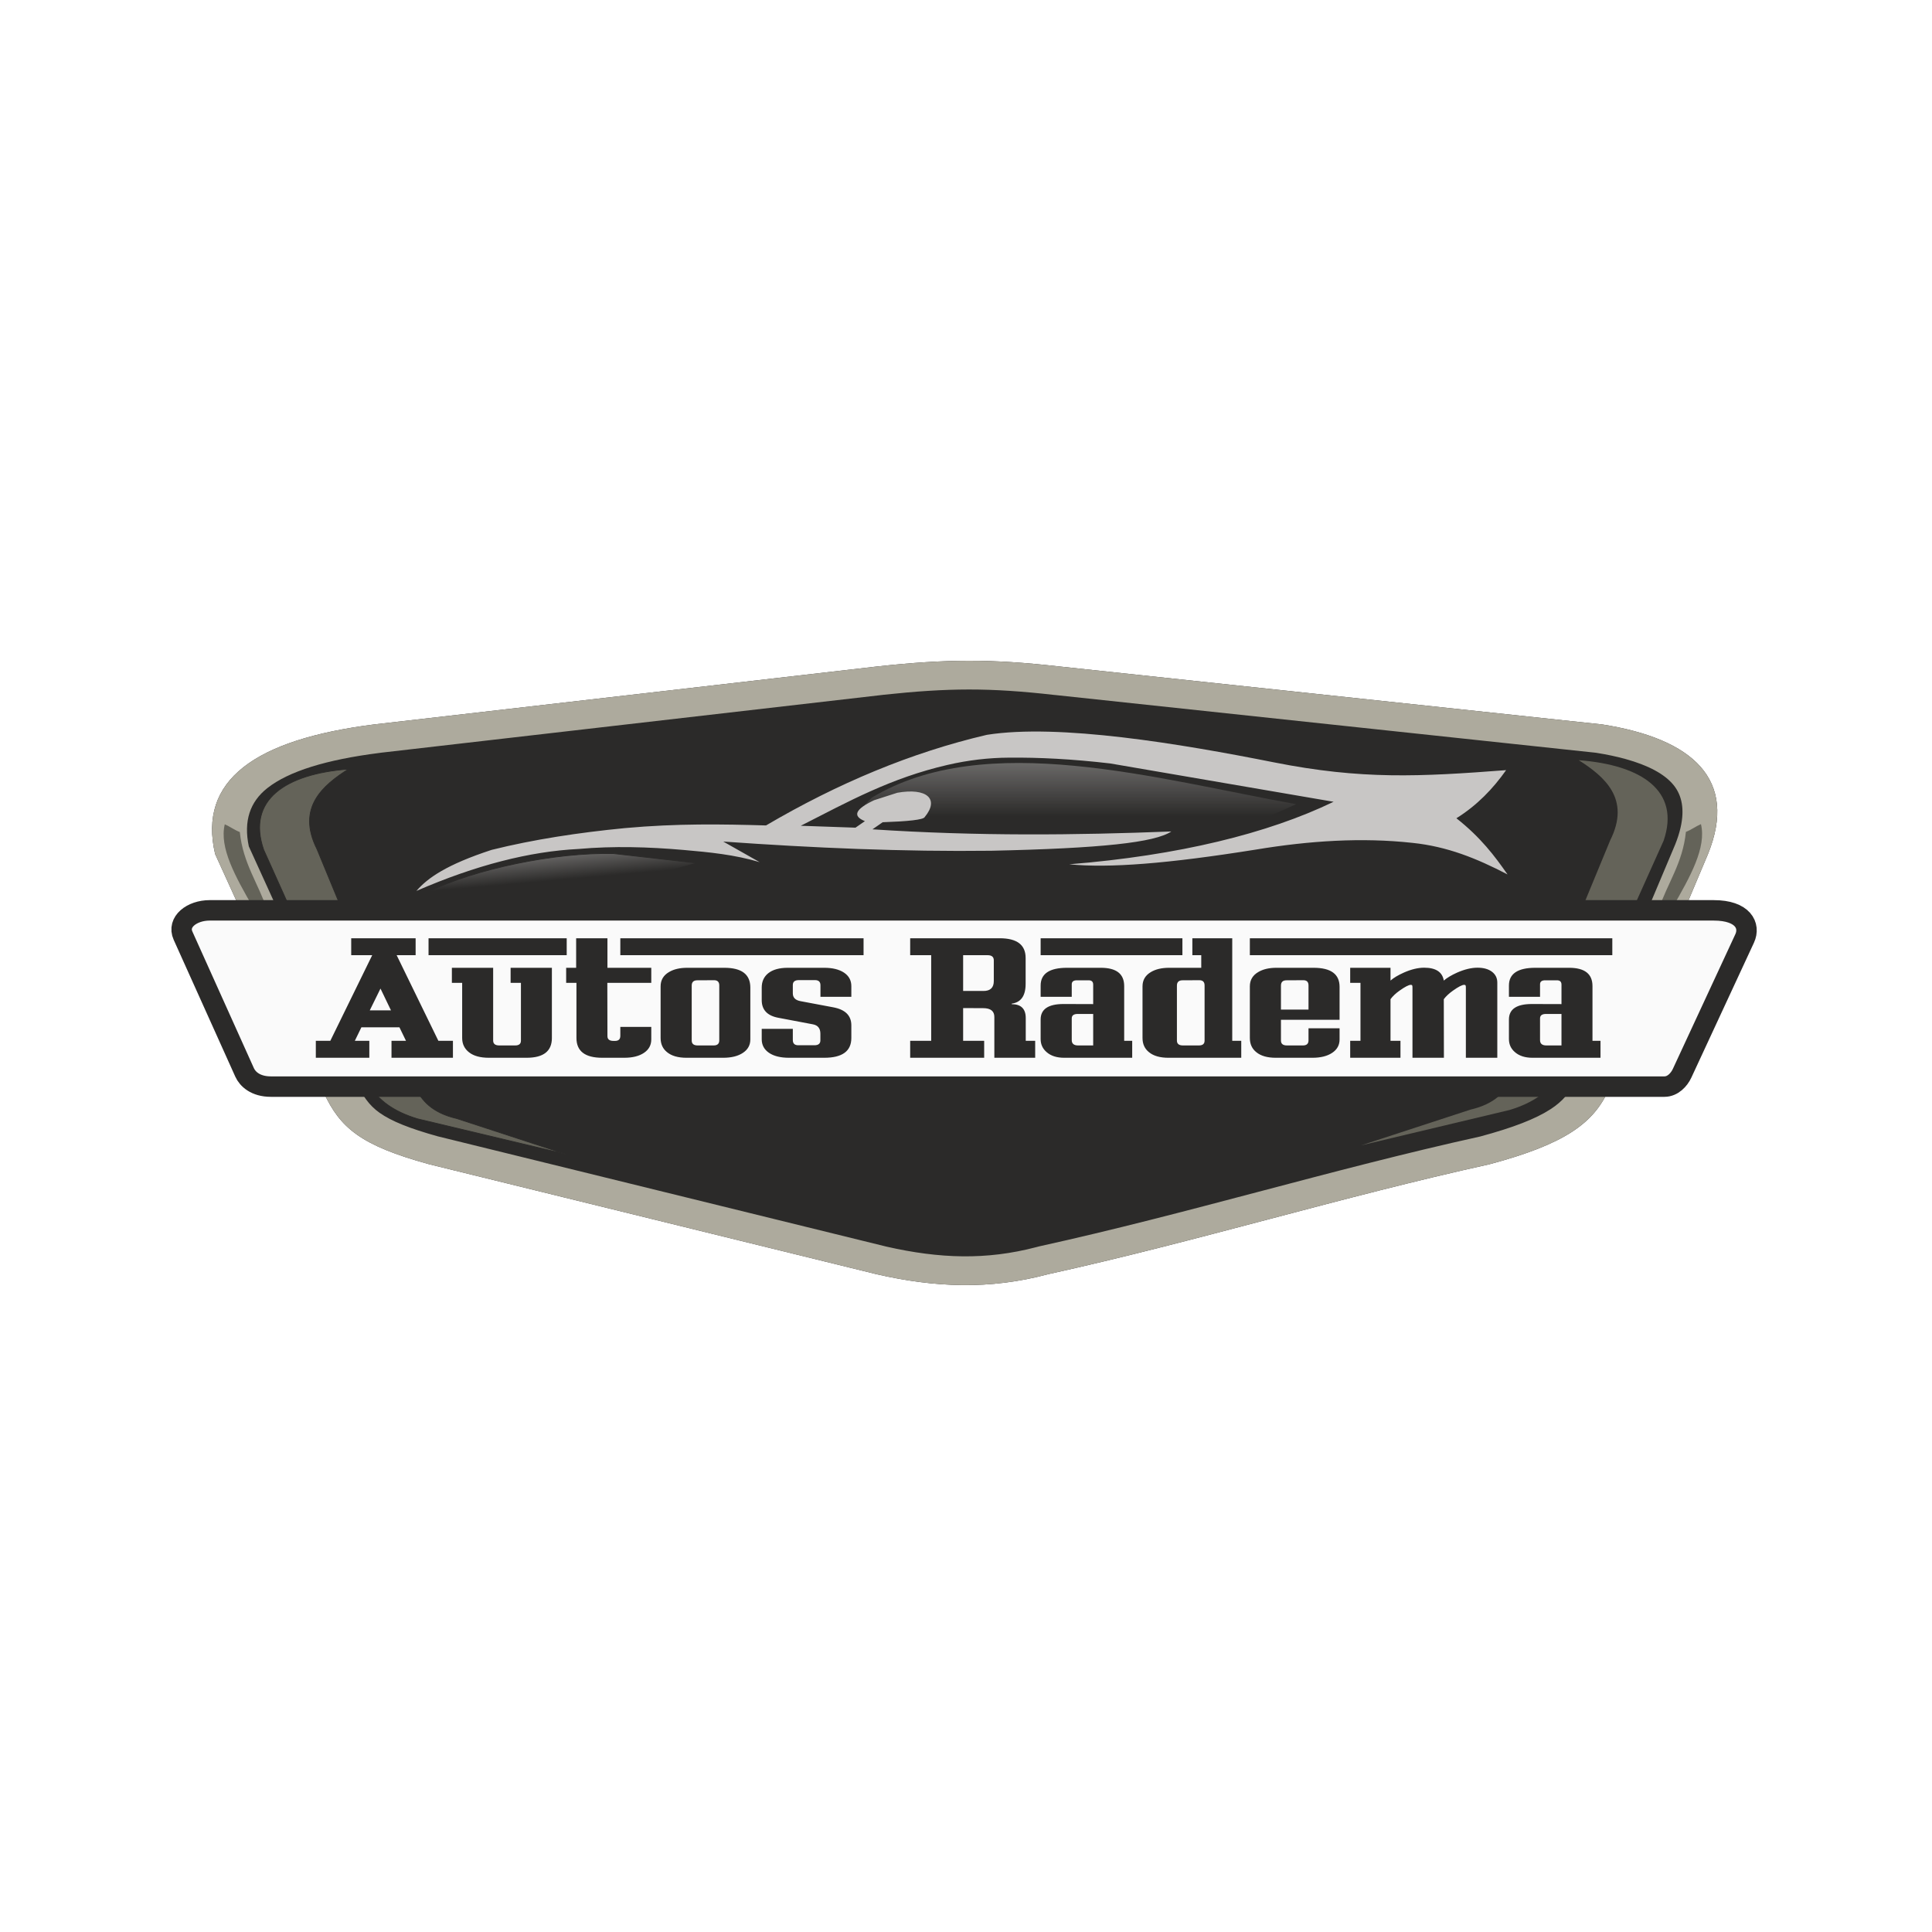 <svg width="500" height="500" viewBox="0 0 500 500" fill="none" xmlns="http://www.w3.org/2000/svg">
<g style="mix-blend-mode:luminosity">
<g filter="url(#filter0_d_2535_107)">
<path fill-rule="evenodd" clip-rule="evenodd" d="M227.165 170.461C244.977 168.536 256.606 168.49 273.985 170.461L414.639 185.481C438.16 189.177 449.826 199.775 442.027 219.024L416.319 280.028C412.407 288.673 405.102 294.058 385.496 299.305C346.969 307.792 309.787 319.275 271.26 327.762C256.143 331.81 241.957 331.225 226.834 327.762L111.053 299.305C93.418 294.457 88.032 289.97 83.749 280.681L55.674 219.024C51.192 199.973 65.876 189.407 96.821 185.481L227.165 170.461V170.461Z" fill="#2B2A29"/>
<path fill-rule="evenodd" clip-rule="evenodd" d="M385.496 299.305C346.969 307.792 309.787 319.275 271.26 327.762C256.143 331.81 241.957 331.225 226.834 327.762L111.053 299.305C93.418 294.457 88.032 289.97 83.749 280.681L55.674 219.024C51.192 199.973 65.876 189.407 96.821 185.481L227.165 170.461C244.977 168.536 256.606 168.49 273.985 170.461L414.639 185.481C438.16 189.177 449.826 199.775 442.027 219.024L416.319 280.028C412.407 288.673 405.102 294.058 385.496 299.305V299.305ZM250.737 176.441C243.989 176.447 237.094 176.906 228.719 177.802C228.613 177.817 228.507 177.832 228.399 177.844L98.575 192.804C98.439 192.826 98.3 192.847 98.161 192.864C84.527 194.594 74.744 197.573 69.167 201.979C64.677 205.527 63.011 210.495 64.394 217.043L92.007 277.686C92.066 277.798 92.122 277.911 92.175 278.026C93.795 281.538 95.515 284.066 98.246 285.997C101.343 288.187 106.029 290.061 113.38 292.106C113.451 292.122 113.521 292.138 113.592 292.155L229.372 320.613L229.371 320.615C236.183 322.167 242.718 323.073 249.155 323.137C255.405 323.2 261.681 322.468 268.179 320.759C268.436 320.682 268.698 320.613 268.968 320.554C288.349 316.285 307.006 311.364 325.663 306.443C344.816 301.391 363.968 296.339 383.069 292.127C391.649 289.814 397.398 287.571 401.257 285.075C404.481 282.99 406.422 280.593 407.797 277.639C407.805 277.618 407.813 277.597 407.822 277.576L433.53 216.573H433.53C434.144 215.046 434.608 213.589 434.926 212.2C436.002 207.512 435.31 203.871 433.125 201.179C430.775 198.283 426.509 196.05 420.67 194.429C418.363 193.789 415.806 193.251 413.019 192.811L273.239 177.885C273.089 177.874 272.938 177.861 272.786 177.844C264.445 176.898 257.561 176.436 250.737 176.441H250.737Z" fill="#ADAA9D"/>
<path fill-rule="evenodd" clip-rule="evenodd" d="M436.309 213.289C437.789 212.714 438.891 211.839 440.204 211.283C441.663 217.309 437.515 224.767 432.752 233.019L429.23 233.441C431.494 226.62 435.495 221.411 436.309 213.289V213.289Z" fill="#646359"/>
<path fill-rule="evenodd" clip-rule="evenodd" d="M90.177 197.042C83.584 201.25 76.656 207.007 82.042 217.765L107.307 278.937C108.945 282.807 111.888 286.007 118.21 287.471L146.492 296.714L108.096 287.567C101.825 285.685 97.824 282.676 95.589 278.789L68.228 217.893C63.8 205.007 73.895 198.264 90.177 197.042V197.042Z" fill="#646359" stroke="#2B2A29" stroke-width="0.2" stroke-miterlimit="22.926"/>
<path fill-rule="evenodd" clip-rule="evenodd" d="M62.066 213.337C60.586 212.762 59.484 211.887 58.172 211.332C56.713 217.357 60.86 224.816 65.624 233.067L69.145 233.49C66.881 226.668 62.881 221.459 62.066 213.337V213.337Z" fill="#646359"/>
<path fill-rule="evenodd" clip-rule="evenodd" d="M408.588 194.74C415.181 198.948 422.11 204.705 416.723 215.463L391.458 276.635C389.82 280.506 386.878 283.705 380.555 285.17L352.273 294.413L390.669 285.265C396.94 283.383 400.941 280.374 403.176 276.488L430.537 215.592C434.966 202.706 424.871 195.962 408.588 194.74V194.74Z" fill="#646359"/>
<path fill-rule="evenodd" clip-rule="evenodd" d="M54.286 233.596L443.526 233.599C451.094 233.599 453.046 237.567 451.517 240.864L435.32 275.771C434.547 277.436 432.908 279.214 430.753 279.214H70.094C66.099 279.214 64.055 277.217 63.302 275.543L47.366 240.144C45.77 236.599 49.635 233.596 54.286 233.596V233.596Z" fill="#FAFAFA" stroke="#2B2A29" stroke-width="5.292" stroke-miterlimit="22.926" stroke-linejoin="round"/>
<path d="M107.563 240.82V245.202H102.655L113.451 267.361H117.22V271.75H101.32V267.361H105.07L103.375 263.873H93.525L91.83 267.361H95.58V271.75H81.734V267.361H85.485L96.328 245.202H90.892V240.82H107.563H107.563ZM101.187 259.483L98.469 253.84L95.694 259.483H101.187ZM146.664 240.82V245.202H110.906V240.82H146.664ZM142.829 266.632C142.829 270.042 140.651 271.75 136.285 271.75H126.521C124.295 271.75 122.59 271.28 121.397 270.347C120.204 269.415 119.607 268.176 119.607 266.632V252.366H116.946V248.463H127.628V267.298C127.628 268.137 128.159 268.56 129.21 268.56H133.339C134.324 268.56 134.816 268.145 134.816 267.322V252.366H132.146V248.462H142.828V266.632L142.829 266.632ZM171.496 240.82V245.202H160.539V240.82H171.496ZM168.551 252.366H157.177L157.205 266.146C157.205 266.977 157.726 267.385 158.758 267.385H159.175C160.084 267.385 160.539 266.953 160.539 266.076V263.755H168.551V267.001C168.551 268.466 167.926 269.626 166.666 270.473C165.406 271.327 163.702 271.75 161.533 271.75H155.851C151.409 271.75 149.184 270.042 149.184 266.632V252.366H146.522V248.463H149.108V240.82H157.205V248.463H168.551V252.366V252.366ZM197.549 240.82V245.202H170.966V240.82H197.549ZM194.187 253.589V267.001C194.187 268.466 193.553 269.626 192.274 270.473C190.996 271.327 189.291 271.751 187.141 271.751H177.68C175.483 271.751 173.797 271.265 172.633 270.3C171.525 269.415 170.966 268.192 170.966 266.632V253.268C170.966 251.653 171.685 250.422 173.134 249.568C174.366 248.831 175.937 248.463 177.851 248.463H187.472C191.952 248.463 194.187 250.171 194.187 253.589L194.187 253.589ZM186.147 267.251V253.033C186.147 252.131 185.702 251.677 184.811 251.677L180.455 251.7C179.489 251.7 179.015 252.163 179.015 253.08V267.298C179.015 268.137 179.527 268.56 180.569 268.56H184.698C185.663 268.56 186.147 268.122 186.147 267.251L186.147 267.251ZM223.489 240.82V245.202H197.133V240.82H223.489ZM220.326 255.972H212.333V252.985C212.333 252.1 211.869 251.653 210.922 251.653H206.736C205.694 251.653 205.182 252.076 205.182 252.922V255.078C205.182 256.184 205.846 256.858 207.181 257.101L215.61 258.684C218.754 259.264 220.326 260.824 220.326 263.371V266.632C220.326 270.042 217.986 271.75 213.309 271.75H204.207C201.991 271.75 200.258 271.319 199.008 270.465C197.758 269.611 197.133 268.435 197.133 266.953V264.265H205.182V267.157C205.182 268.059 205.647 268.513 206.594 268.513H210.761C211.793 268.513 212.314 268.09 212.314 267.251V265.527C212.314 264.147 211.67 263.34 210.391 263.097L201.404 261.396C198.554 260.855 197.133 259.334 197.133 256.826V253.589C197.133 252.022 197.692 250.791 198.8 249.889C199.983 248.941 201.678 248.463 203.876 248.463H213.309C215.477 248.463 217.182 248.886 218.442 249.725C219.701 250.571 220.326 251.732 220.326 253.221V255.972H220.326ZM267.905 271.75H257.336V261.184C257.336 259.672 256.371 258.911 254.448 258.911L249.258 258.888V267.361H254.703V271.75H235.554V267.361H240.991V245.202H235.554V240.82H258.72C263.199 240.82 265.434 242.521 265.434 245.939V252.602C265.434 255.706 264.231 257.422 261.826 257.744V257.877C264.25 257.877 265.463 259.084 265.463 261.482V267.361H267.905V271.75V271.75ZM257.195 251.888V246.535C257.195 245.649 256.664 245.202 255.585 245.202H249.258V254.459H254.533C256.304 254.459 257.195 253.605 257.195 251.888ZM296.071 240.82V245.202H269.317V240.82H296.071ZM293.012 271.751H275.426C273.484 271.751 271.959 271.257 270.851 270.277C269.828 269.391 269.317 268.27 269.317 266.906V261.851C269.317 259.17 271.296 257.837 275.255 257.837L282.916 257.861V252.829C282.916 252.076 282.528 251.7 281.752 251.7H278.702C277.812 251.7 277.367 252.045 277.367 252.735V255.972H269.317V253.056C269.317 249.999 271.6 248.463 276.145 248.463H284.886C288.921 248.463 290.938 250.039 290.938 253.197V267.361H293.012V271.751H293.012ZM282.916 268.56V260.408H278.92C277.887 260.408 277.367 260.793 277.367 261.553V267.181C277.367 268.098 277.916 268.56 279.005 268.56H282.916V268.56ZM306.006 240.82V245.202H295.683V240.82H306.006ZM321.234 271.751H302.398C300.2 271.751 298.514 271.265 297.35 270.3C296.242 269.415 295.683 268.192 295.683 266.632V253.268C295.683 251.653 296.402 250.422 297.851 249.568C299.083 248.831 300.655 248.463 302.568 248.463H310.883V245.202H308.581V240.82H318.904V267.361H321.234V271.751L321.234 271.751ZM311.745 253.033C311.745 252.131 311.29 251.677 310.39 251.677L306.034 251.7C305.068 251.7 304.585 252.163 304.585 253.08V267.298C304.585 268.137 305.106 268.56 306.138 268.56H310.277C311.262 268.56 311.745 268.145 311.745 267.322V253.033V253.033ZM349.845 240.82V245.202H323.46V240.82H349.845ZM346.681 261.921H331.51V267.298C331.51 268.137 332.021 268.561 333.063 268.561H337.192C338.158 268.561 338.641 268.122 338.641 267.251V264.124H346.681V267.001C346.681 268.466 346.047 269.626 344.769 270.473C343.49 271.327 341.785 271.751 339.636 271.751H330.175C327.977 271.751 326.291 271.265 325.127 270.3C324.019 269.415 323.46 268.192 323.46 266.632V253.268C323.46 251.653 324.179 250.422 325.628 249.568C326.86 248.831 328.432 248.463 330.345 248.463H339.967C344.447 248.463 346.681 250.109 346.681 253.401V261.921V261.921ZM338.641 259.28V253.033C338.641 252.131 338.196 251.677 337.306 251.677L332.949 251.7C331.983 251.7 331.51 252.163 331.51 253.08V259.28H338.641H338.641ZM391.098 240.82V245.202H349.428V240.82H391.098ZM387.499 271.751H379.364V253.589C379.364 253.283 379.336 253.088 379.279 253.001C379.222 252.915 379.108 252.876 378.919 252.876C378.408 252.876 377.441 253.37 376.04 254.365C375.017 255.086 374.222 255.831 373.653 256.591L373.682 271.751H365.547V253.589C365.547 253.283 365.518 253.088 365.461 253.001C365.414 252.915 365.291 252.876 365.102 252.876C364.59 252.876 363.624 253.37 362.222 254.365C361.199 255.086 360.414 255.831 359.864 256.591V267.361H362.44V271.751H349.428V267.361H352.089V252.366H349.428V248.463H359.864V251.771C360.679 251.05 361.844 250.36 363.359 249.686C365.243 248.855 366.986 248.439 368.577 248.439C371.589 248.439 373.284 249.553 373.653 251.771C374.487 251.049 375.651 250.36 377.148 249.686C379.051 248.855 380.804 248.439 382.385 248.439C383.957 248.439 385.207 248.792 386.126 249.49C387.035 250.187 387.499 251.112 387.499 252.28V271.75L387.499 271.751ZM417.266 240.82V245.202H390.511V240.82H417.266ZM414.207 271.751H396.62C394.678 271.751 393.153 271.257 392.045 270.277C391.023 269.392 390.511 268.271 390.511 266.906V261.851C390.511 259.17 392.49 257.838 396.449 257.838L404.111 257.861V252.829C404.111 252.076 403.723 251.7 402.946 251.7H399.897C399.007 251.7 398.561 252.045 398.561 252.735V255.972H390.511V253.056C390.511 249.999 392.794 248.463 397.339 248.463H406.08C410.115 248.463 412.132 250.039 412.132 253.197V267.361H414.207V271.751H414.207ZM404.11 268.561V260.408H400.115C399.082 260.408 398.561 260.793 398.561 261.553V267.181C398.561 268.098 399.11 268.561 400.2 268.561H404.11V268.561Z" fill="#2B2A29"/>
<path fill-rule="evenodd" clip-rule="evenodd" d="M225.635 204.42L220.781 209.283L328.378 209.289L335.445 206.127C299.362 199.624 255.059 186.704 225.635 204.42H225.635Z" fill="url(#paint0_linear_2535_107)" fill-opacity="0.4"/>
<path fill-rule="evenodd" clip-rule="evenodd" d="M110.742 228.843L161.527 226.628L180.38 221.357L158.808 218.906C143.598 218.533 122.679 222.934 110.742 228.843V228.843Z" fill="url(#paint1_linear_2535_107)" fill-opacity="0.4" stroke="#2B2A29" stroke-width="0.2" stroke-miterlimit="22.926"/>
<path fill-rule="evenodd" clip-rule="evenodd" d="M127.245 217.943C138.188 215.223 149.771 213.475 161.738 212.31C175.331 211.076 187.048 211.299 198.245 211.622C216.814 200.72 235.837 192.742 255.388 188.176C274.015 185.223 305.468 190.479 329.711 195.299C352.358 199.802 367.412 199.017 389.783 197.311C386.383 202.125 382.278 206.414 376.913 209.765C383.184 214.698 386.82 219.529 390.145 224.3C382.105 220.12 374.511 217.057 365.49 216.129C352.466 214.706 338.901 215.565 324.976 217.879C302.197 221.516 287.022 222.707 276.712 221.678C305.015 219.393 328.108 213.723 345.137 205.5L287.332 195.582C277.396 194.42 268.877 194.012 261.169 194.078C255.91 194.102 250.578 194.715 245.171 195.969C230.559 199.347 219.772 205.321 207.239 211.708L221.397 212.2L223.837 210.511C220.469 209.173 221.43 207.35 226.209 205.099L232.23 203.162C239.857 201.823 243.189 204.766 239.317 209.45C239.014 210.166 234.85 210.571 228.435 210.794L225.793 212.627C253.059 214.422 278.428 214.149 303.142 213.18C298.867 216.06 284.917 217.554 256.572 218.173C233.727 218.449 210.541 217.453 187.177 215.794L196.598 221.122C190.119 219.182 183.57 218.547 176.857 217.963C167.962 217.189 158.827 216.904 149.658 217.716C137.139 218.349 123.192 221.863 107.77 228.57C110.649 225.204 115.653 221.734 127.245 217.943V217.943Z" fill="#C8C6C5"/>
</g>
</g>
<defs>
<filter id="filter0_d_2535_107" x="40.355" y="167" width="418.289" height="169.583" filterUnits="userSpaceOnUse" color-interpolation-filters="sRGB">
<feFlood flood-opacity="0" result="BackgroundImageFix"/>
<feColorMatrix in="SourceAlpha" type="matrix" values="0 0 0 0 0 0 0 0 0 0 0 0 0 0 0 0 0 0 127 0" result="hardAlpha"/>
<feOffset dy="2"/>
<feGaussianBlur stdDeviation="2"/>
<feComposite in2="hardAlpha" operator="out"/>
<feColorMatrix type="matrix" values="0 0 0 0 0 0 0 0 0 0 0 0 0 0 0 0 0 0 0.54 0"/>
<feBlend mode="normal" in2="BackgroundImageFix" result="effect1_dropShadow_2535_107"/>
<feBlend mode="normal" in="SourceGraphic" in2="effect1_dropShadow_2535_107" result="shape"/>
</filter>
<linearGradient id="paint0_linear_2535_107" x1="278.113" y1="195.46" x2="278.113" y2="209.289" gradientUnits="userSpaceOnUse">
<stop stop-color="#C8C6C5"/>
<stop offset="1" stop-color="#C8C6C5" stop-opacity="0"/>
</linearGradient>
<linearGradient id="paint1_linear_2535_107" x1="145.561" y1="218.884" x2="146.154" y2="225.603" gradientUnits="userSpaceOnUse">
<stop stop-color="#C8C6C5"/>
<stop offset="1" stop-color="#C8C6C5" stop-opacity="0"/>
</linearGradient>
</defs>
</svg>

